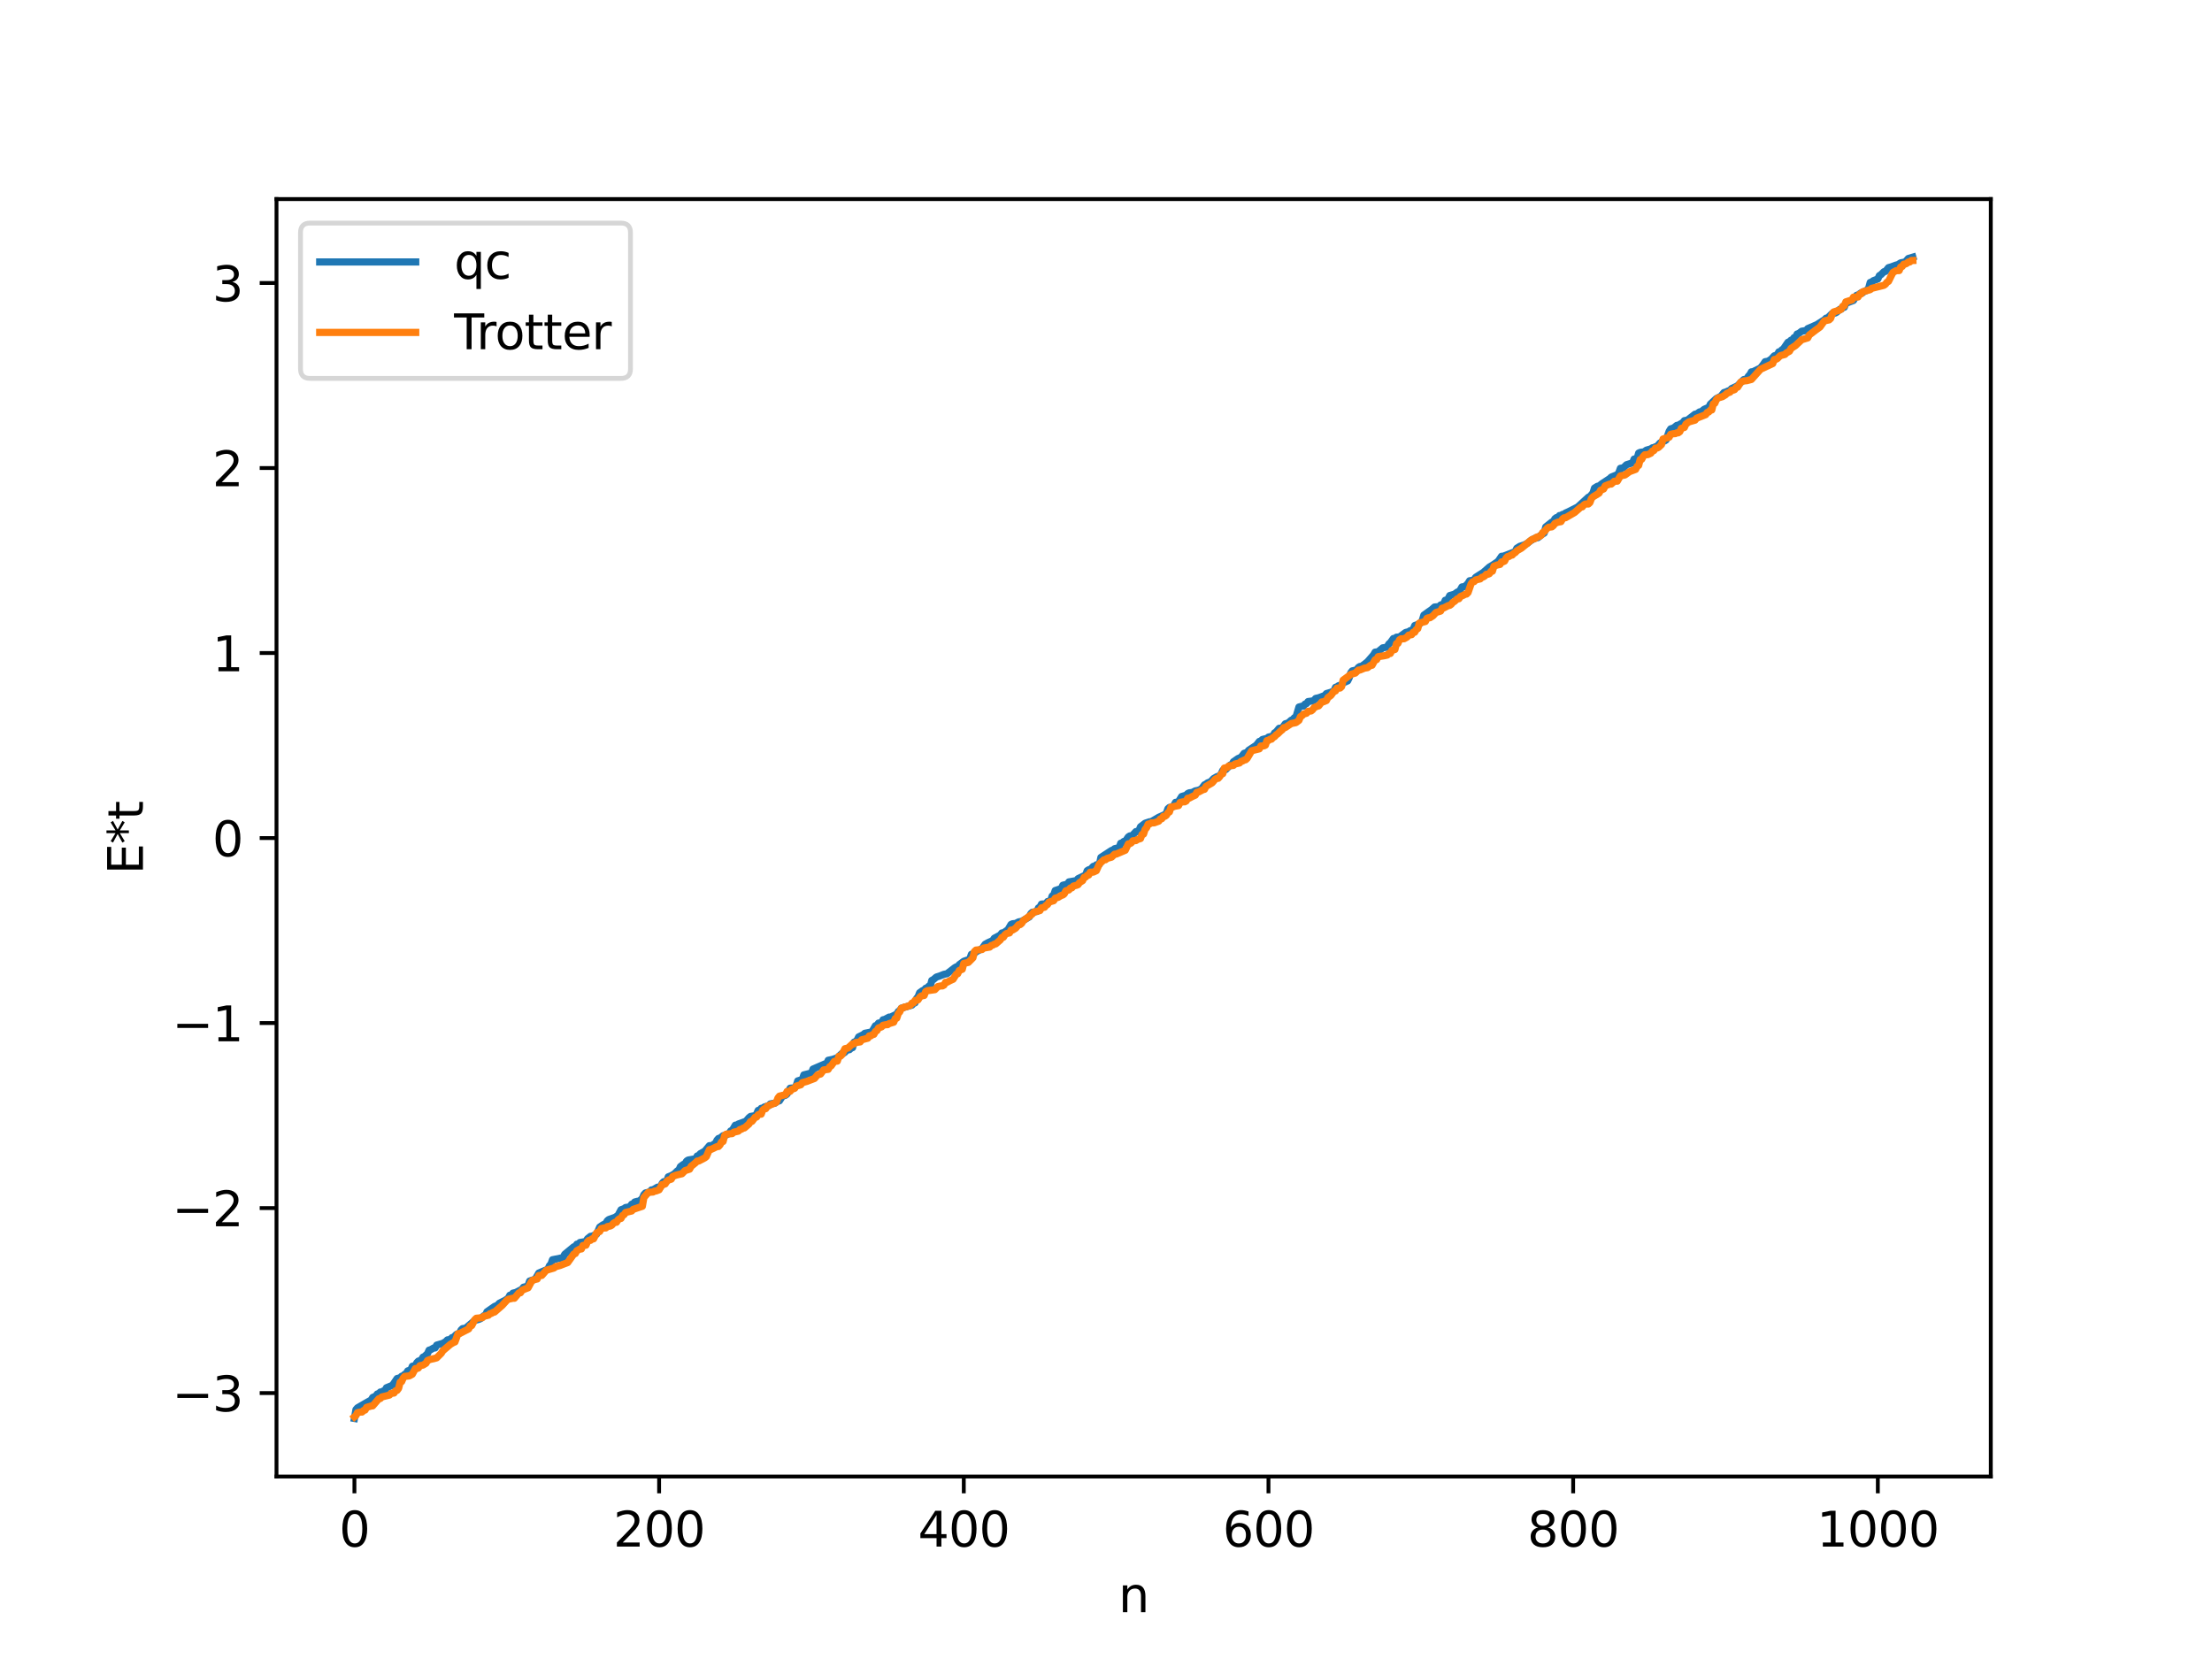 <?xml version="1.0" encoding="utf-8" standalone="no"?>
<!DOCTYPE svg PUBLIC "-//W3C//DTD SVG 1.1//EN"
  "http://www.w3.org/Graphics/SVG/1.1/DTD/svg11.dtd">
<svg xmlns:xlink="http://www.w3.org/1999/xlink" width="460.8pt" height="345.6pt" viewBox="0 0 460.8 345.6" xmlns="http://www.w3.org/2000/svg" version="1.1">
 <defs>
  <style type="text/css">*{stroke-linejoin: round; stroke-linecap: butt}</style>
 </defs>
 <g id="figure_1">
  <g id="patch_1">
   <path d="M 0 345.6 
L 460.8 345.6 
L 460.8 0 
L 0 0 
z
" style="fill: #ffffff"/>
  </g>
  <g id="axes_1">
   <g id="patch_2">
    <path d="M 57.6 307.584 
L 414.72 307.584 
L 414.72 41.472 
L 57.6 41.472 
z
" style="fill: #ffffff"/>
   </g>
   <g id="matplotlib.axis_1">
    <g id="xtick_1">
     <g id="line2d_1">
      <defs>
       <path id="me8421284e7" d="M 0 0 
L 0 3.5 
" style="stroke: #000000; stroke-width: 0.8"/>
      </defs>
      <g>
       <use xlink:href="#me8421284e7" x="73.833" y="307.584" style="stroke: #000000; stroke-width: 0.8"/>
      </g>
     </g>
     <g id="text_1">
      <!-- 0 -->
      <g transform="translate(70.651 322.182) scale(0.1 -0.1)">
       <defs>
        <path id="DejaVuSans-30" d="M 2034 4250 
Q 1547 4250 1301 3770 
Q 1056 3291 1056 2328 
Q 1056 1369 1301 889 
Q 1547 409 2034 409 
Q 2525 409 2770 889 
Q 3016 1369 3016 2328 
Q 3016 3291 2770 3770 
Q 2525 4250 2034 4250 
z
M 2034 4750 
Q 2819 4750 3233 4129 
Q 3647 3509 3647 2328 
Q 3647 1150 3233 529 
Q 2819 -91 2034 -91 
Q 1250 -91 836 529 
Q 422 1150 422 2328 
Q 422 3509 836 4129 
Q 1250 4750 2034 4750 
z
" transform="scale(0.016)"/>
       </defs>
       <use xlink:href="#DejaVuSans-30"/>
      </g>
     </g>
    </g>
    <g id="xtick_2">
     <g id="line2d_2">
      <g>
       <use xlink:href="#me8421284e7" x="137.304" y="307.584" style="stroke: #000000; stroke-width: 0.8"/>
      </g>
     </g>
     <g id="text_2">
      <!-- 200 -->
      <g transform="translate(127.76 322.182) scale(0.1 -0.1)">
       <defs>
        <path id="DejaVuSans-32" d="M 1228 531 
L 3431 531 
L 3431 0 
L 469 0 
L 469 531 
Q 828 903 1448 1529 
Q 2069 2156 2228 2338 
Q 2531 2678 2651 2914 
Q 2772 3150 2772 3378 
Q 2772 3750 2511 3984 
Q 2250 4219 1831 4219 
Q 1534 4219 1204 4116 
Q 875 4013 500 3803 
L 500 4441 
Q 881 4594 1212 4672 
Q 1544 4750 1819 4750 
Q 2544 4750 2975 4387 
Q 3406 4025 3406 3419 
Q 3406 3131 3298 2873 
Q 3191 2616 2906 2266 
Q 2828 2175 2409 1742 
Q 1991 1309 1228 531 
z
" transform="scale(0.016)"/>
       </defs>
       <use xlink:href="#DejaVuSans-32"/>
       <use xlink:href="#DejaVuSans-30" x="63.623"/>
       <use xlink:href="#DejaVuSans-30" x="127.246"/>
      </g>
     </g>
    </g>
    <g id="xtick_3">
     <g id="line2d_3">
      <g>
       <use xlink:href="#me8421284e7" x="200.775" y="307.584" style="stroke: #000000; stroke-width: 0.8"/>
      </g>
     </g>
     <g id="text_3">
      <!-- 400 -->
      <g transform="translate(191.231 322.182) scale(0.1 -0.1)">
       <defs>
        <path id="DejaVuSans-34" d="M 2419 4116 
L 825 1625 
L 2419 1625 
L 2419 4116 
z
M 2253 4666 
L 3047 4666 
L 3047 1625 
L 3713 1625 
L 3713 1100 
L 3047 1100 
L 3047 0 
L 2419 0 
L 2419 1100 
L 313 1100 
L 313 1709 
L 2253 4666 
z
" transform="scale(0.016)"/>
       </defs>
       <use xlink:href="#DejaVuSans-34"/>
       <use xlink:href="#DejaVuSans-30" x="63.623"/>
       <use xlink:href="#DejaVuSans-30" x="127.246"/>
      </g>
     </g>
    </g>
    <g id="xtick_4">
     <g id="line2d_4">
      <g>
       <use xlink:href="#me8421284e7" x="264.246" y="307.584" style="stroke: #000000; stroke-width: 0.8"/>
      </g>
     </g>
     <g id="text_4">
      <!-- 600 -->
      <g transform="translate(254.702 322.182) scale(0.1 -0.1)">
       <defs>
        <path id="DejaVuSans-36" d="M 2113 2584 
Q 1688 2584 1439 2293 
Q 1191 2003 1191 1497 
Q 1191 994 1439 701 
Q 1688 409 2113 409 
Q 2538 409 2786 701 
Q 3034 994 3034 1497 
Q 3034 2003 2786 2293 
Q 2538 2584 2113 2584 
z
M 3366 4563 
L 3366 3988 
Q 3128 4100 2886 4159 
Q 2644 4219 2406 4219 
Q 1781 4219 1451 3797 
Q 1122 3375 1075 2522 
Q 1259 2794 1537 2939 
Q 1816 3084 2150 3084 
Q 2853 3084 3261 2657 
Q 3669 2231 3669 1497 
Q 3669 778 3244 343 
Q 2819 -91 2113 -91 
Q 1303 -91 875 529 
Q 447 1150 447 2328 
Q 447 3434 972 4092 
Q 1497 4750 2381 4750 
Q 2619 4750 2861 4703 
Q 3103 4656 3366 4563 
z
" transform="scale(0.016)"/>
       </defs>
       <use xlink:href="#DejaVuSans-36"/>
       <use xlink:href="#DejaVuSans-30" x="63.623"/>
       <use xlink:href="#DejaVuSans-30" x="127.246"/>
      </g>
     </g>
    </g>
    <g id="xtick_5">
     <g id="line2d_5">
      <g>
       <use xlink:href="#me8421284e7" x="327.717" y="307.584" style="stroke: #000000; stroke-width: 0.8"/>
      </g>
     </g>
     <g id="text_5">
      <!-- 800 -->
      <g transform="translate(318.173 322.182) scale(0.1 -0.1)">
       <defs>
        <path id="DejaVuSans-38" d="M 2034 2216 
Q 1584 2216 1326 1975 
Q 1069 1734 1069 1313 
Q 1069 891 1326 650 
Q 1584 409 2034 409 
Q 2484 409 2743 651 
Q 3003 894 3003 1313 
Q 3003 1734 2745 1975 
Q 2488 2216 2034 2216 
z
M 1403 2484 
Q 997 2584 770 2862 
Q 544 3141 544 3541 
Q 544 4100 942 4425 
Q 1341 4750 2034 4750 
Q 2731 4750 3128 4425 
Q 3525 4100 3525 3541 
Q 3525 3141 3298 2862 
Q 3072 2584 2669 2484 
Q 3125 2378 3379 2068 
Q 3634 1759 3634 1313 
Q 3634 634 3220 271 
Q 2806 -91 2034 -91 
Q 1263 -91 848 271 
Q 434 634 434 1313 
Q 434 1759 690 2068 
Q 947 2378 1403 2484 
z
M 1172 3481 
Q 1172 3119 1398 2916 
Q 1625 2713 2034 2713 
Q 2441 2713 2670 2916 
Q 2900 3119 2900 3481 
Q 2900 3844 2670 4047 
Q 2441 4250 2034 4250 
Q 1625 4250 1398 4047 
Q 1172 3844 1172 3481 
z
" transform="scale(0.016)"/>
       </defs>
       <use xlink:href="#DejaVuSans-38"/>
       <use xlink:href="#DejaVuSans-30" x="63.623"/>
       <use xlink:href="#DejaVuSans-30" x="127.246"/>
      </g>
     </g>
    </g>
    <g id="xtick_6">
     <g id="line2d_6">
      <g>
       <use xlink:href="#me8421284e7" x="391.188" y="307.584" style="stroke: #000000; stroke-width: 0.8"/>
      </g>
     </g>
     <g id="text_6">
      <!-- 1000 -->
      <g transform="translate(378.463 322.182) scale(0.1 -0.1)">
       <defs>
        <path id="DejaVuSans-31" d="M 794 531 
L 1825 531 
L 1825 4091 
L 703 3866 
L 703 4441 
L 1819 4666 
L 2450 4666 
L 2450 531 
L 3481 531 
L 3481 0 
L 794 0 
L 794 531 
z
" transform="scale(0.016)"/>
       </defs>
       <use xlink:href="#DejaVuSans-31"/>
       <use xlink:href="#DejaVuSans-30" x="63.623"/>
       <use xlink:href="#DejaVuSans-30" x="127.246"/>
       <use xlink:href="#DejaVuSans-30" x="190.869"/>
      </g>
     </g>
    </g>
    <g id="text_7">
     <!-- n -->
     <g transform="translate(232.991 335.861) scale(0.1 -0.1)">
      <defs>
       <path id="DejaVuSans-6e" d="M 3513 2113 
L 3513 0 
L 2938 0 
L 2938 2094 
Q 2938 2591 2744 2837 
Q 2550 3084 2163 3084 
Q 1697 3084 1428 2787 
Q 1159 2491 1159 1978 
L 1159 0 
L 581 0 
L 581 3500 
L 1159 3500 
L 1159 2956 
Q 1366 3272 1645 3428 
Q 1925 3584 2291 3584 
Q 2894 3584 3203 3211 
Q 3513 2838 3513 2113 
z
" transform="scale(0.016)"/>
      </defs>
      <use xlink:href="#DejaVuSans-6e"/>
     </g>
    </g>
   </g>
   <g id="matplotlib.axis_2">
    <g id="ytick_1">
     <g id="line2d_7">
      <defs>
       <path id="m24acc12045" d="M 0 0 
L -3.5 0 
" style="stroke: #000000; stroke-width: 0.8"/>
      </defs>
      <g>
       <use xlink:href="#m24acc12045" x="57.6" y="290.203" style="stroke: #000000; stroke-width: 0.8"/>
      </g>
     </g>
     <g id="text_8">
      <!-- −3 -->
      <g transform="translate(35.858 294.002) scale(0.1 -0.1)">
       <defs>
        <path id="DejaVuSans-2212" d="M 678 2272 
L 4684 2272 
L 4684 1741 
L 678 1741 
L 678 2272 
z
" transform="scale(0.016)"/>
        <path id="DejaVuSans-33" d="M 2597 2516 
Q 3050 2419 3304 2112 
Q 3559 1806 3559 1356 
Q 3559 666 3084 287 
Q 2609 -91 1734 -91 
Q 1441 -91 1130 -33 
Q 819 25 488 141 
L 488 750 
Q 750 597 1062 519 
Q 1375 441 1716 441 
Q 2309 441 2620 675 
Q 2931 909 2931 1356 
Q 2931 1769 2642 2001 
Q 2353 2234 1838 2234 
L 1294 2234 
L 1294 2753 
L 1863 2753 
Q 2328 2753 2575 2939 
Q 2822 3125 2822 3475 
Q 2822 3834 2567 4026 
Q 2313 4219 1838 4219 
Q 1578 4219 1281 4162 
Q 984 4106 628 3988 
L 628 4550 
Q 988 4650 1302 4700 
Q 1616 4750 1894 4750 
Q 2613 4750 3031 4423 
Q 3450 4097 3450 3541 
Q 3450 3153 3228 2886 
Q 3006 2619 2597 2516 
z
" transform="scale(0.016)"/>
       </defs>
       <use xlink:href="#DejaVuSans-2212"/>
       <use xlink:href="#DejaVuSans-33" x="83.789"/>
      </g>
     </g>
    </g>
    <g id="ytick_2">
     <g id="line2d_8">
      <g>
       <use xlink:href="#m24acc12045" x="57.6" y="251.661" style="stroke: #000000; stroke-width: 0.8"/>
      </g>
     </g>
     <g id="text_9">
      <!-- −2 -->
      <g transform="translate(35.858 255.461) scale(0.1 -0.1)">
       <use xlink:href="#DejaVuSans-2212"/>
       <use xlink:href="#DejaVuSans-32" x="83.789"/>
      </g>
     </g>
    </g>
    <g id="ytick_3">
     <g id="line2d_9">
      <g>
       <use xlink:href="#m24acc12045" x="57.6" y="213.12" style="stroke: #000000; stroke-width: 0.8"/>
      </g>
     </g>
     <g id="text_10">
      <!-- −1 -->
      <g transform="translate(35.858 216.92) scale(0.1 -0.1)">
       <use xlink:href="#DejaVuSans-2212"/>
       <use xlink:href="#DejaVuSans-31" x="83.789"/>
      </g>
     </g>
    </g>
    <g id="ytick_4">
     <g id="line2d_10">
      <g>
       <use xlink:href="#m24acc12045" x="57.6" y="174.579" style="stroke: #000000; stroke-width: 0.8"/>
      </g>
     </g>
     <g id="text_11">
      <!-- 0 -->
      <g transform="translate(44.237 178.378) scale(0.1 -0.1)">
       <use xlink:href="#DejaVuSans-30"/>
      </g>
     </g>
    </g>
    <g id="ytick_5">
     <g id="line2d_11">
      <g>
       <use xlink:href="#m24acc12045" x="57.6" y="136.038" style="stroke: #000000; stroke-width: 0.8"/>
      </g>
     </g>
     <g id="text_12">
      <!-- 1 -->
      <g transform="translate(44.237 139.837) scale(0.1 -0.1)">
       <use xlink:href="#DejaVuSans-31"/>
      </g>
     </g>
    </g>
    <g id="ytick_6">
     <g id="line2d_12">
      <g>
       <use xlink:href="#m24acc12045" x="57.6" y="97.497" style="stroke: #000000; stroke-width: 0.8"/>
      </g>
     </g>
     <g id="text_13">
      <!-- 2 -->
      <g transform="translate(44.237 101.296) scale(0.1 -0.1)">
       <use xlink:href="#DejaVuSans-32"/>
      </g>
     </g>
    </g>
    <g id="ytick_7">
     <g id="line2d_13">
      <g>
       <use xlink:href="#m24acc12045" x="57.6" y="58.956" style="stroke: #000000; stroke-width: 0.8"/>
      </g>
     </g>
     <g id="text_14">
      <!-- 3 -->
      <g transform="translate(44.237 62.755) scale(0.1 -0.1)">
       <use xlink:href="#DejaVuSans-33"/>
      </g>
     </g>
    </g>
    <g id="text_15">
     <!-- E*t -->
     <g transform="translate(29.778 182.148) rotate(-90) scale(0.1 -0.1)">
      <defs>
       <path id="DejaVuSans-45" d="M 628 4666 
L 3578 4666 
L 3578 4134 
L 1259 4134 
L 1259 2753 
L 3481 2753 
L 3481 2222 
L 1259 2222 
L 1259 531 
L 3634 531 
L 3634 0 
L 628 0 
L 628 4666 
z
" transform="scale(0.016)"/>
       <path id="DejaVuSans-2a" d="M 3009 3897 
L 1888 3291 
L 3009 2681 
L 2828 2375 
L 1778 3009 
L 1778 1831 
L 1422 1831 
L 1422 3009 
L 372 2375 
L 191 2681 
L 1313 3291 
L 191 3897 
L 372 4206 
L 1422 3572 
L 1422 4750 
L 1778 4750 
L 1778 3572 
L 2828 4206 
L 3009 3897 
z
" transform="scale(0.016)"/>
       <path id="DejaVuSans-74" d="M 1172 4494 
L 1172 3500 
L 2356 3500 
L 2356 3053 
L 1172 3053 
L 1172 1153 
Q 1172 725 1289 603 
Q 1406 481 1766 481 
L 2356 481 
L 2356 0 
L 1766 0 
Q 1100 0 847 248 
Q 594 497 594 1153 
L 594 3053 
L 172 3053 
L 172 3500 
L 594 3500 
L 594 4494 
L 1172 4494 
z
" transform="scale(0.016)"/>
      </defs>
      <use xlink:href="#DejaVuSans-45"/>
      <use xlink:href="#DejaVuSans-2a" x="63.184"/>
      <use xlink:href="#DejaVuSans-74" x="113.184"/>
     </g>
    </g>
   </g>
   <g id="line2d_14">
    <path d="M 73.833 295.488 
L 74.15 293.645 
L 74.467 293.281 
L 76.372 292.178 
L 77.324 291.651 
L 77.641 291.112 
L 78.276 290.836 
L 78.593 290.392 
L 78.91 290.334 
L 79.228 289.984 
L 79.545 289.979 
L 79.862 289.756 
L 80.18 289.729 
L 80.497 289.098 
L 81.767 288.576 
L 82.719 287.173 
L 83.353 287.02 
L 83.671 286.695 
L 83.988 286.612 
L 84.305 286.291 
L 84.623 286.137 
L 84.94 285.58 
L 85.575 285.368 
L 85.892 284.618 
L 86.527 284.456 
L 86.844 283.857 
L 87.162 283.538 
L 87.479 283.453 
L 87.796 283.242 
L 88.114 282.716 
L 88.431 282.577 
L 89.066 281.977 
L 89.383 281.261 
L 89.7 281.179 
L 90.335 280.812 
L 90.653 280.803 
L 90.97 280.213 
L 91.605 280.028 
L 92.239 279.842 
L 92.874 279.473 
L 93.191 279.131 
L 93.826 279.033 
L 94.143 278.66 
L 94.461 278.593 
L 95.096 277.967 
L 95.73 277.732 
L 96.048 277.071 
L 96.365 276.77 
L 97 276.688 
L 98.904 275.072 
L 99.856 274.82 
L 100.173 274.657 
L 100.808 274.08 
L 101.125 274.02 
L 101.443 273.265 
L 103.029 272.157 
L 103.664 271.896 
L 103.981 271.51 
L 105.251 270.874 
L 105.886 270.428 
L 106.203 269.825 
L 106.52 269.794 
L 106.838 269.39 
L 107.472 269.236 
L 108.742 268.578 
L 109.059 268.143 
L 109.694 268 
L 110.011 267.769 
L 110.329 266.865 
L 110.963 266.652 
L 111.281 266.558 
L 111.598 266.308 
L 112.233 265.201 
L 114.137 264.402 
L 114.454 263.671 
L 114.772 263.334 
L 115.089 262.429 
L 117.31 261.976 
L 117.628 261.302 
L 119.532 259.734 
L 119.849 259.696 
L 120.167 259.19 
L 120.484 259.147 
L 120.801 258.834 
L 122.071 258.623 
L 122.388 258.053 
L 123.023 257.549 
L 123.34 257.528 
L 123.975 257.211 
L 124.292 257.09 
L 124.927 255.627 
L 125.562 255.185 
L 126.196 254.864 
L 126.514 254.303 
L 126.831 254.05 
L 128.1 253.605 
L 128.735 253.196 
L 129.37 252.017 
L 130.005 251.785 
L 130.322 251.548 
L 130.957 251.452 
L 131.274 251.289 
L 131.591 250.858 
L 131.909 250.763 
L 132.226 250.397 
L 132.861 250.233 
L 133.178 250.231 
L 133.813 249.633 
L 134.13 248.866 
L 134.448 248.522 
L 135.4 248.292 
L 135.717 247.875 
L 136.034 247.854 
L 136.986 247.302 
L 137.621 247.246 
L 137.939 246.506 
L 138.256 246.177 
L 138.891 246.089 
L 139.208 245.16 
L 139.843 244.911 
L 140.477 244.539 
L 141.112 243.91 
L 141.429 243.721 
L 141.747 243.018 
L 142.381 242.551 
L 142.699 242.453 
L 143.016 241.891 
L 143.334 241.666 
L 144.603 241.439 
L 144.92 241.403 
L 145.238 240.81 
L 145.555 240.737 
L 145.872 240.338 
L 146.824 239.805 
L 147.777 238.669 
L 148.411 238.649 
L 148.729 238.329 
L 149.046 238.219 
L 149.363 237.517 
L 149.681 237.161 
L 149.998 237.092 
L 150.633 236.584 
L 151.267 236.447 
L 151.902 236.1 
L 152.22 235.589 
L 152.537 235.488 
L 153.172 234.398 
L 153.489 234.367 
L 153.806 234.154 
L 154.441 233.926 
L 155.393 233.573 
L 156.028 232.838 
L 156.345 232.582 
L 157.297 232.407 
L 157.615 232.059 
L 157.932 231.321 
L 158.249 231.291 
L 158.567 230.886 
L 158.884 230.875 
L 159.201 230.612 
L 160.153 230.321 
L 160.471 229.968 
L 161.105 229.849 
L 161.423 229.813 
L 162.058 229.382 
L 162.375 229.323 
L 163.01 228.346 
L 163.644 228.166 
L 163.962 227.909 
L 164.596 226.696 
L 165.548 226.611 
L 165.866 226.164 
L 166.183 225.166 
L 167.135 224.884 
L 167.453 223.918 
L 168.722 223.6 
L 169.039 223.59 
L 169.357 222.713 
L 170.943 222.025 
L 171.896 221.614 
L 172.213 221.593 
L 172.53 220.876 
L 173.482 220.681 
L 174.434 220.346 
L 175.386 219.461 
L 175.704 219.411 
L 176.021 219.201 
L 176.339 218.787 
L 176.973 218.663 
L 177.291 218.341 
L 177.608 218.245 
L 177.925 217.097 
L 178.243 216.958 
L 178.56 216.651 
L 178.877 216.004 
L 179.829 215.534 
L 180.147 215.258 
L 181.416 215.006 
L 181.734 214.78 
L 182.368 213.677 
L 182.686 213.64 
L 183.003 213.134 
L 183.638 213.036 
L 183.955 212.436 
L 184.272 212.38 
L 185.224 211.88 
L 185.542 211.873 
L 186.811 211.258 
L 187.129 210.711 
L 187.446 210.516 
L 187.763 210.027 
L 189.985 209.387 
L 190.302 209.011 
L 190.62 208.912 
L 190.937 207.994 
L 191.254 207.646 
L 191.572 206.811 
L 192.206 206.359 
L 192.524 206.253 
L 192.841 205.867 
L 193.158 205.782 
L 193.476 205.441 
L 193.793 205.428 
L 194.11 204.236 
L 194.428 204.077 
L 195.062 203.536 
L 195.697 203.341 
L 196.649 202.971 
L 197.284 202.841 
L 198.871 201.613 
L 199.188 201.423 
L 199.505 201.398 
L 199.823 200.953 
L 200.775 200.253 
L 201.41 200.031 
L 201.727 199.963 
L 202.044 199.685 
L 202.362 198.8 
L 202.996 198.608 
L 203.314 198.294 
L 204.583 197.619 
L 205.218 196.712 
L 205.853 196.36 
L 206.805 195.933 
L 207.122 195.456 
L 208.074 194.953 
L 208.391 194.766 
L 208.709 194.351 
L 209.026 194.336 
L 209.978 193.665 
L 210.613 192.58 
L 210.93 192.437 
L 211.565 192.377 
L 212.2 192.05 
L 212.834 191.929 
L 214.421 191.015 
L 214.739 190.327 
L 215.056 190.038 
L 216.008 189.883 
L 216.325 189.134 
L 216.643 188.957 
L 216.96 188.343 
L 217.912 188.277 
L 218.229 187.8 
L 218.547 187.787 
L 218.864 187.625 
L 219.181 186.657 
L 219.499 186.464 
L 219.816 185.515 
L 221.086 185.098 
L 221.403 184.413 
L 222.038 184.257 
L 222.355 184.207 
L 222.672 183.715 
L 224.259 183.438 
L 224.577 183.043 
L 226.163 182.28 
L 226.481 181.383 
L 226.798 181.184 
L 227.115 181.155 
L 227.75 180.479 
L 228.067 180.451 
L 228.385 180.163 
L 229.02 180.061 
L 229.337 178.619 
L 229.972 178.2 
L 231.558 177.164 
L 231.876 177.073 
L 232.193 176.799 
L 233.145 176.577 
L 233.462 175.664 
L 233.78 175.572 
L 234.097 175.289 
L 234.415 175.274 
L 235.049 174.339 
L 235.367 174.136 
L 235.684 174.113 
L 236.001 173.919 
L 236.636 173.228 
L 236.953 173.223 
L 237.271 172.993 
L 237.588 172.234 
L 238.54 171.502 
L 239.492 171.187 
L 239.81 171.173 
L 241.396 170.251 
L 242.031 169.97 
L 242.666 169.684 
L 242.983 169.367 
L 243.3 168.473 
L 243.618 168.202 
L 244.253 168.093 
L 244.57 167.712 
L 244.887 167.139 
L 245.205 167.138 
L 245.522 166.964 
L 246.157 165.929 
L 247.109 165.645 
L 247.426 165.3 
L 247.743 165.16 
L 248.378 165.077 
L 249.013 164.752 
L 249.648 164.634 
L 250.282 164.335 
L 250.917 163.489 
L 251.234 163.349 
L 251.552 163.086 
L 252.186 162.856 
L 252.821 162.185 
L 253.456 161.825 
L 254.091 161.595 
L 254.408 161.158 
L 254.725 160.484 
L 255.36 160.305 
L 256.312 159.348 
L 256.629 159.323 
L 256.947 158.682 
L 257.899 158.024 
L 258.534 157.754 
L 259.168 156.934 
L 259.803 156.728 
L 260.12 156.295 
L 261.707 155.251 
L 262.342 154.449 
L 262.659 154.368 
L 262.977 154.05 
L 263.611 153.888 
L 263.929 153.843 
L 264.246 153.546 
L 265.198 153.331 
L 265.515 152.677 
L 265.833 152.486 
L 266.467 151.72 
L 267.102 151.668 
L 267.737 150.787 
L 268.372 150.592 
L 269.006 150.017 
L 269.324 149.893 
L 269.641 149.518 
L 269.958 149.412 
L 270.593 147.286 
L 271.228 147.115 
L 271.545 147.099 
L 271.862 146.669 
L 272.18 146.572 
L 272.497 146.146 
L 273.449 146.024 
L 273.767 145.846 
L 274.084 145.492 
L 274.719 145.355 
L 275.988 144.881 
L 276.305 144.489 
L 277.258 144.208 
L 277.892 143.921 
L 278.21 143.178 
L 278.527 143.08 
L 278.844 142.845 
L 279.479 142.687 
L 279.796 142.267 
L 280.748 141.842 
L 281.066 141.19 
L 281.383 140.155 
L 281.7 139.755 
L 282.335 139.615 
L 282.653 139.515 
L 282.97 139.041 
L 283.287 138.843 
L 283.605 138.825 
L 284.239 138.369 
L 284.874 137.863 
L 286.143 136.417 
L 286.461 135.857 
L 287.096 135.762 
L 288.048 134.961 
L 288.682 134.859 
L 289 134.712 
L 289.317 134.14 
L 289.634 133.886 
L 290.269 133.012 
L 290.586 133.006 
L 290.904 132.741 
L 291.539 132.687 
L 292.808 131.756 
L 293.443 131.604 
L 293.76 131.374 
L 294.077 131.31 
L 294.395 131.094 
L 294.712 130.312 
L 295.347 130.087 
L 295.664 130.048 
L 295.981 129.72 
L 296.299 129.185 
L 296.616 128.142 
L 297.568 127.452 
L 298.203 127.017 
L 298.838 126.456 
L 299.79 126.379 
L 300.107 126.028 
L 300.742 125.832 
L 301.059 125.051 
L 301.377 125.012 
L 301.694 124.685 
L 302.011 124.065 
L 302.963 123.793 
L 303.598 123.333 
L 303.915 123.228 
L 304.233 122.839 
L 304.55 122.27 
L 305.185 122.173 
L 305.82 121.525 
L 306.137 120.989 
L 306.772 120.889 
L 307.089 120.752 
L 307.406 120.259 
L 308.993 119.251 
L 310.262 118.131 
L 310.897 117.749 
L 311.849 117.11 
L 312.167 116.822 
L 312.801 115.883 
L 313.119 115.875 
L 313.753 115.65 
L 315.658 114.909 
L 315.975 114.209 
L 316.61 113.809 
L 317.562 113.507 
L 318.196 113.168 
L 318.831 112.651 
L 319.783 112.107 
L 320.418 111.991 
L 321.053 111.423 
L 321.687 111.046 
L 322.005 109.769 
L 323.274 108.758 
L 323.591 108.714 
L 323.909 108.066 
L 324.226 107.826 
L 324.543 107.799 
L 324.861 107.404 
L 325.178 107.38 
L 325.496 107.163 
L 325.813 107.142 
L 326.13 106.863 
L 326.765 106.585 
L 328.669 105.613 
L 330.891 103.577 
L 331.208 103.441 
L 331.843 102.7 
L 332.16 101.68 
L 332.795 101.287 
L 333.112 101.244 
L 333.747 100.737 
L 335.334 99.703 
L 335.651 99.386 
L 336.92 98.88 
L 337.238 98.456 
L 337.555 97.561 
L 338.19 97.445 
L 338.824 96.819 
L 340.094 96.419 
L 340.411 95.632 
L 341.046 95.476 
L 341.363 94.383 
L 341.681 94.236 
L 342.315 94.155 
L 342.633 94.046 
L 342.95 93.782 
L 343.902 93.513 
L 344.22 93.284 
L 344.537 93.244 
L 344.854 93.063 
L 345.172 93.014 
L 345.806 92.285 
L 346.441 91.925 
L 346.758 91.865 
L 347.076 91.65 
L 347.71 89.853 
L 348.028 89.345 
L 348.662 89.143 
L 349.297 88.626 
L 349.615 88.581 
L 350.567 88.035 
L 350.884 87.631 
L 351.519 87.517 
L 353.105 86.283 
L 353.423 86.261 
L 354.058 85.808 
L 354.375 85.78 
L 355.01 85.266 
L 355.644 84.989 
L 355.962 84.96 
L 356.279 84.203 
L 357.548 83.031 
L 358.5 82.551 
L 359.135 81.77 
L 359.453 81.694 
L 360.087 81.413 
L 360.405 81.342 
L 360.722 80.945 
L 361.674 80.514 
L 361.991 80.337 
L 363.261 79.071 
L 363.896 78.949 
L 364.213 78.38 
L 364.53 78.047 
L 364.848 77.464 
L 365.165 77.439 
L 366.752 76.656 
L 367.386 75.845 
L 367.704 75.351 
L 368.339 75.236 
L 368.973 74.829 
L 369.608 74.129 
L 370.243 73.905 
L 370.56 73.298 
L 370.877 73.291 
L 371.195 72.875 
L 371.512 72.696 
L 372.464 71.305 
L 372.781 71.185 
L 373.099 70.865 
L 373.416 70.79 
L 373.734 70.323 
L 374.051 70.303 
L 374.368 69.581 
L 374.686 69.484 
L 375.32 69.002 
L 375.955 68.899 
L 376.272 68.832 
L 376.59 68.451 
L 377.224 68.181 
L 378.494 67.624 
L 380.081 66.608 
L 380.398 66.28 
L 380.715 66.246 
L 381.667 65.31 
L 382.302 65.214 
L 382.62 65.043 
L 383.254 64.438 
L 383.572 64.396 
L 383.889 64.033 
L 384.206 64.006 
L 384.524 63.194 
L 386.11 62.59 
L 386.745 61.534 
L 387.062 61.453 
L 387.697 61.006 
L 388.015 60.998 
L 388.332 60.716 
L 388.649 60.611 
L 388.967 60.375 
L 389.284 59.995 
L 389.601 58.832 
L 389.919 58.757 
L 390.236 58.48 
L 391.188 58.119 
L 391.505 57.416 
L 391.823 57.226 
L 392.458 56.604 
L 392.775 56.543 
L 393.41 55.756 
L 394.044 55.572 
L 394.996 55.217 
L 395.314 55.168 
L 395.948 54.756 
L 396.9 54.576 
L 397.535 53.85 
L 398.487 53.568 
L 398.487 53.568 
" clip-path="url(#p3ce6b00ce7)" style="fill: none; stroke: #1f77b4; stroke-width: 1.5; stroke-linecap: square"/>
   </g>
   <g id="line2d_15">
    <path d="M 73.833 295.158 
L 74.15 294.895 
L 74.467 294.282 
L 75.102 294.151 
L 75.42 294.151 
L 75.737 293.821 
L 76.054 293.743 
L 76.372 293.175 
L 77.324 292.897 
L 77.641 292.863 
L 78.91 291.392 
L 79.228 291.338 
L 79.545 291.008 
L 81.132 290.62 
L 81.449 290.279 
L 82.084 290.194 
L 82.401 289.731 
L 82.719 289.642 
L 83.036 289.218 
L 83.353 287.934 
L 83.671 287.816 
L 83.988 287.094 
L 84.305 286.727 
L 85.258 286.624 
L 85.892 286.275 
L 86.527 285.098 
L 86.844 285.098 
L 87.162 284.975 
L 87.479 284.496 
L 88.114 284.374 
L 88.748 283.984 
L 89.066 283.417 
L 89.7 283.168 
L 90.335 283.041 
L 90.97 282.86 
L 91.922 281.91 
L 92.239 281.398 
L 93.826 280.053 
L 94.461 279.665 
L 94.778 279.551 
L 95.413 277.839 
L 95.73 277.811 
L 97.634 276.835 
L 97.952 276.222 
L 98.269 276.142 
L 98.904 274.92 
L 99.221 274.619 
L 100.491 274.496 
L 100.808 274.204 
L 101.76 273.979 
L 102.077 273.663 
L 102.395 273.593 
L 102.712 273.38 
L 103.029 273.319 
L 104.616 271.94 
L 105.568 270.893 
L 105.886 270.655 
L 106.838 270.45 
L 107.155 270.45 
L 108.107 269.327 
L 108.424 269.305 
L 108.742 268.801 
L 109.377 268.515 
L 110.011 268.278 
L 110.646 267.088 
L 110.963 266.696 
L 111.598 266.494 
L 111.915 266.435 
L 112.233 265.716 
L 112.867 265.696 
L 113.82 264.609 
L 115.406 264.152 
L 115.724 263.879 
L 116.676 263.623 
L 117.31 263.375 
L 118.262 263.013 
L 119.532 261.233 
L 119.849 261.139 
L 120.167 260.548 
L 120.801 260.2 
L 121.119 260.179 
L 121.436 259.458 
L 122.071 259.399 
L 122.388 258.671 
L 122.705 258.392 
L 123.023 258.38 
L 123.34 258.082 
L 123.658 258.073 
L 124.292 256.809 
L 124.927 256.546 
L 125.244 255.933 
L 125.879 255.802 
L 126.196 255.802 
L 126.514 255.527 
L 127.148 255.395 
L 127.466 255.222 
L 127.783 254.827 
L 128.1 254.642 
L 128.418 254.626 
L 128.735 254.137 
L 129.053 253.888 
L 129.37 253.82 
L 129.687 253.22 
L 130.005 253.044 
L 130.322 252.575 
L 131.591 252.272 
L 131.909 251.93 
L 133.178 251.502 
L 133.813 251.294 
L 134.13 249.467 
L 135.082 248.379 
L 136.034 248.32 
L 136.352 248.129 
L 136.669 248.1 
L 137.304 247.856 
L 137.939 246.75 
L 138.256 246.75 
L 138.573 246.626 
L 138.891 246.112 
L 139.208 245.837 
L 139.843 245.636 
L 140.16 245.069 
L 140.795 244.82 
L 141.429 244.659 
L 142.064 244.512 
L 142.699 243.863 
L 143.651 243.561 
L 143.968 242.978 
L 144.92 242.204 
L 145.238 241.87 
L 145.555 241.86 
L 146.824 241.203 
L 147.142 240.939 
L 147.777 239.491 
L 148.094 239.463 
L 149.363 238.855 
L 149.681 238.835 
L 149.998 238.486 
L 150.315 237.874 
L 150.633 237.793 
L 150.95 236.571 
L 151.267 236.271 
L 152.537 236.147 
L 152.854 235.856 
L 153.806 235.641 
L 154.124 235.314 
L 154.441 235.245 
L 154.758 235.032 
L 155.076 234.97 
L 156.028 234.149 
L 156.345 233.627 
L 156.662 233.592 
L 157.297 232.755 
L 157.615 232.693 
L 157.932 232.224 
L 158.249 232.102 
L 158.567 232.102 
L 158.884 231.278 
L 159.201 230.979 
L 159.519 230.957 
L 159.836 230.452 
L 160.471 230.167 
L 161.423 229.789 
L 161.74 229.588 
L 162.058 228.739 
L 162.375 228.348 
L 163.644 228.035 
L 163.962 227.368 
L 164.596 227.348 
L 164.914 226.946 
L 165.548 226.709 
L 165.866 226.26 
L 166.818 225.984 
L 167.135 225.531 
L 168.087 225.275 
L 168.722 225.027 
L 169.674 224.665 
L 170.309 223.916 
L 170.943 223.737 
L 171.578 222.885 
L 172.53 222.763 
L 172.848 222.199 
L 173.165 222.021 
L 173.8 221.11 
L 174.434 221.05 
L 174.752 220.044 
L 175.069 220.031 
L 175.386 219.734 
L 176.021 218.461 
L 176.656 218.323 
L 177.608 217.454 
L 177.925 217.454 
L 178.243 217.179 
L 179.195 217.046 
L 179.512 216.608 
L 180.781 216.277 
L 181.099 215.788 
L 181.416 215.78 
L 181.734 215.539 
L 182.051 215.471 
L 182.368 214.871 
L 182.686 214.695 
L 183.003 214.143 
L 183.638 213.923 
L 183.955 213.582 
L 184.59 213.459 
L 184.907 213.454 
L 185.224 213.232 
L 186.177 212.945 
L 186.494 212.181 
L 186.811 212.102 
L 187.129 211.119 
L 187.446 210.782 
L 187.763 210.031 
L 188.081 209.99 
L 188.398 209.781 
L 188.715 209.757 
L 189.667 209.407 
L 189.985 208.96 
L 190.302 208.904 
L 190.62 208.401 
L 190.937 208.401 
L 191.254 208.278 
L 191.572 207.764 
L 191.889 207.489 
L 192.524 207.37 
L 192.841 206.552 
L 193.158 206.39 
L 194.745 206.163 
L 195.38 205.514 
L 196.015 205.383 
L 196.332 205.383 
L 196.649 205.213 
L 196.967 204.63 
L 197.284 204.618 
L 197.919 204.279 
L 198.553 203.992 
L 199.188 202.969 
L 199.505 202.855 
L 199.823 202.172 
L 200.458 201.922 
L 200.775 200.692 
L 201.727 200.486 
L 202.679 199.525 
L 202.996 198.223 
L 203.314 197.922 
L 204.583 197.799 
L 204.9 197.507 
L 206.17 197.293 
L 206.487 196.966 
L 206.805 196.896 
L 207.122 196.683 
L 207.439 196.622 
L 208.391 195.801 
L 208.709 195.279 
L 209.026 195.243 
L 209.343 194.738 
L 209.661 194.482 
L 210.296 194.345 
L 210.613 193.753 
L 210.93 193.753 
L 211.565 193.37 
L 212.2 192.63 
L 212.517 192.609 
L 212.834 192.35 
L 213.152 191.818 
L 215.056 190.391 
L 215.373 190 
L 216.643 189.687 
L 216.96 189.126 
L 217.595 188.999 
L 217.912 188.598 
L 218.229 188.416 
L 218.547 187.912 
L 219.499 187.636 
L 219.816 187.108 
L 220.451 186.926 
L 221.086 186.527 
L 221.403 186.452 
L 221.72 186.198 
L 222.038 185.568 
L 222.672 185.389 
L 222.99 184.994 
L 223.307 184.947 
L 223.624 184.576 
L 224.259 184.414 
L 224.577 184.291 
L 224.894 183.851 
L 225.529 183.452 
L 225.846 182.761 
L 226.163 182.702 
L 226.481 182.342 
L 226.798 182.285 
L 227.115 181.696 
L 227.75 181.683 
L 228.385 181.386 
L 229.02 179.975 
L 229.972 179.106 
L 230.289 179.106 
L 230.606 178.83 
L 231.558 178.561 
L 232.193 177.945 
L 232.51 177.929 
L 234.415 177.123 
L 235.049 175.795 
L 235.367 175.759 
L 235.684 175.575 
L 236.001 175.149 
L 236.636 175.106 
L 236.953 174.883 
L 237.588 174.686 
L 237.905 173.832 
L 238.223 173.754 
L 238.54 172.77 
L 238.858 172.433 
L 239.175 171.682 
L 239.492 171.641 
L 239.81 171.433 
L 240.444 171.408 
L 241.396 171.058 
L 241.714 170.611 
L 242.031 170.555 
L 242.348 170.053 
L 242.666 170.053 
L 242.983 169.827 
L 243.3 169.306 
L 243.618 169.141 
L 243.935 168.15 
L 244.887 167.931 
L 245.522 167.815 
L 245.839 167.166 
L 246.474 167.035 
L 246.791 167.035 
L 247.109 166.865 
L 247.426 166.281 
L 247.743 166.269 
L 248.378 165.93 
L 249.013 165.644 
L 249.33 165.052 
L 249.648 165.008 
L 250.6 164.506 
L 250.917 164.429 
L 251.234 163.823 
L 252.504 163.083 
L 253.139 162.344 
L 253.456 162.158 
L 253.773 162.138 
L 254.091 161.789 
L 254.408 161.24 
L 254.725 161.177 
L 255.043 160.006 
L 255.677 159.875 
L 255.995 159.553 
L 256.947 159.45 
L 257.264 159.159 
L 258.216 158.944 
L 258.534 158.617 
L 258.851 158.534 
L 259.168 158.335 
L 259.486 158.273 
L 259.803 157.982 
L 260.755 156.39 
L 262.342 155.996 
L 262.659 155.405 
L 263.294 155.383 
L 263.611 155.232 
L 263.929 154.282 
L 264.246 154.26 
L 264.563 154.001 
L 264.881 153.982 
L 265.198 153.619 
L 265.515 153.47 
L 265.833 153.093 
L 266.15 152.891 
L 266.785 152.273 
L 267.102 152.042 
L 267.42 151.585 
L 267.737 151.565 
L 269.006 150.724 
L 269.958 150.537 
L 270.593 150.067 
L 270.91 149.287 
L 271.228 149.106 
L 271.545 148.76 
L 272.18 148.578 
L 272.497 148.179 
L 273.132 148.103 
L 273.449 147.849 
L 273.767 147.398 
L 274.401 147.125 
L 274.719 147.04 
L 275.353 146.228 
L 275.671 146.203 
L 276.305 145.943 
L 276.623 145.324 
L 277.258 144.863 
L 277.892 143.994 
L 278.21 143.937 
L 278.527 143.347 
L 279.162 143.334 
L 279.479 143.037 
L 279.796 141.685 
L 281.066 140.757 
L 281.383 140.482 
L 282.335 140.213 
L 282.97 139.597 
L 283.287 139.581 
L 284.239 139.19 
L 284.874 139.083 
L 285.509 138.601 
L 285.826 138.585 
L 286.461 137.446 
L 286.778 137.41 
L 287.096 136.8 
L 288.365 136.602 
L 289 136.457 
L 289.317 136.14 
L 289.634 136.131 
L 289.952 135.484 
L 290.586 135.308 
L 290.904 134.085 
L 291.221 134.023 
L 291.539 133.293 
L 291.856 133.084 
L 292.491 133.06 
L 293.125 132.71 
L 293.443 132.312 
L 294.077 132.207 
L 294.395 131.704 
L 294.712 131.704 
L 295.029 131.149 
L 295.347 130.958 
L 295.664 129.802 
L 296.934 129.467 
L 297.251 128.817 
L 297.568 128.687 
L 297.886 128.687 
L 298.52 128.279 
L 299.155 127.582 
L 299.79 127.398 
L 300.107 127.295 
L 300.424 126.704 
L 300.742 126.659 
L 301.694 126.158 
L 302.011 126.104 
L 302.329 125.874 
L 302.646 125.475 
L 302.963 125.311 
L 303.598 124.734 
L 303.915 124.73 
L 304.233 124.267 
L 304.867 123.996 
L 305.185 123.809 
L 305.502 123.754 
L 305.82 123.441 
L 306.454 121.63 
L 306.772 121.205 
L 307.089 121.16 
L 307.406 120.81 
L 308.358 120.596 
L 308.676 120.269 
L 308.993 120.185 
L 309.31 119.986 
L 309.628 119.634 
L 309.945 119.634 
L 310.262 119.51 
L 310.58 119.032 
L 310.897 118.996 
L 311.215 117.953 
L 311.849 117.709 
L 312.484 117.577 
L 312.801 117.057 
L 313.119 117.035 
L 313.436 116.883 
L 313.753 116.26 
L 314.071 115.933 
L 314.388 115.912 
L 314.705 115.653 
L 315.023 115.634 
L 315.34 115.271 
L 315.658 115.121 
L 315.975 114.744 
L 316.927 114.201 
L 319.148 112.375 
L 319.783 112.188 
L 320.1 111.901 
L 320.735 111.719 
L 321.053 111.518 
L 321.37 110.939 
L 321.687 110.758 
L 322.322 110.038 
L 322.639 109.83 
L 323.274 109.755 
L 323.591 109.501 
L 323.909 109.049 
L 324.543 108.777 
L 325.178 108.669 
L 325.496 108.129 
L 325.813 107.879 
L 326.13 107.855 
L 328.034 106.756 
L 329.304 105.645 
L 329.621 105.588 
L 329.939 105.191 
L 330.256 104.999 
L 330.891 104.986 
L 331.208 104.689 
L 331.525 103.841 
L 331.843 103.504 
L 333.112 102.732 
L 333.429 102.133 
L 334.064 101.864 
L 334.381 101.232 
L 335.334 100.841 
L 335.651 100.835 
L 336.286 100.252 
L 336.92 100.232 
L 337.555 99.145 
L 338.507 98.946 
L 339.459 98.253 
L 340.729 97.783 
L 341.046 97.136 
L 341.363 96.959 
L 341.681 95.736 
L 341.998 95.674 
L 342.315 95.083 
L 342.633 94.736 
L 343.267 94.711 
L 343.902 94.411 
L 344.22 93.96 
L 344.537 93.859 
L 344.854 93.356 
L 345.172 93.356 
L 345.489 93.207 
L 346.124 92.609 
L 346.441 91.453 
L 347.71 91.082 
L 348.028 90.469 
L 348.662 90.338 
L 348.98 90.338 
L 349.297 90.168 
L 349.615 90.163 
L 349.932 89.93 
L 350.249 89.233 
L 350.884 89.05 
L 351.201 88.356 
L 351.836 87.885 
L 353.105 87.526 
L 353.423 87.127 
L 355.327 86.381 
L 355.644 85.919 
L 355.962 85.829 
L 356.279 85.461 
L 356.596 85.406 
L 356.914 84.122 
L 357.231 84.003 
L 357.548 83.281 
L 357.866 82.915 
L 358.818 82.635 
L 359.453 82.248 
L 359.77 81.921 
L 360.405 81.685 
L 360.722 81.286 
L 361.039 81.286 
L 361.357 81.162 
L 361.674 80.683 
L 361.991 80.648 
L 362.626 79.605 
L 363.261 79.361 
L 363.896 79.299 
L 364.848 79.048 
L 366.752 76.922 
L 369.291 75.739 
L 369.608 74.888 
L 369.925 74.868 
L 370.243 74.704 
L 370.877 74.085 
L 371.829 73.84 
L 372.147 73.512 
L 372.781 73.17 
L 373.099 72.59 
L 374.051 71.975 
L 375.32 70.776 
L 376.59 70.391 
L 376.907 69.78 
L 378.177 68.813 
L 379.129 68.128 
L 379.763 67.24 
L 380.081 66.842 
L 381.033 66.638 
L 381.35 66.34 
L 381.667 65.493 
L 381.985 64.988 
L 382.62 64.786 
L 383.254 64.597 
L 383.572 64.383 
L 383.889 63.785 
L 384.206 63.706 
L 384.524 62.884 
L 385.158 62.681 
L 385.793 62.486 
L 386.11 61.904 
L 387.062 61.867 
L 387.38 61.302 
L 387.697 61.245 
L 388.015 60.796 
L 389.601 60.339 
L 389.919 60.067 
L 392.458 59.434 
L 392.775 59.2 
L 393.092 58.787 
L 393.41 58.611 
L 394.044 57.326 
L 394.362 56.735 
L 394.996 56.387 
L 395.631 56.363 
L 395.948 55.612 
L 396.266 55.51 
L 396.583 55.039 
L 396.9 55.008 
L 397.218 54.858 
L 397.535 54.58 
L 397.853 54.567 
L 398.17 54.27 
L 398.487 54.261 
L 398.487 54.261 
" clip-path="url(#p3ce6b00ce7)" style="fill: none; stroke: #ff7f0e; stroke-width: 1.5; stroke-linecap: square"/>
   </g>
   <g id="patch_3">
    <path d="M 57.6 307.584 
L 57.6 41.472 
" style="fill: none; stroke: #000000; stroke-width: 0.8; stroke-linejoin: miter; stroke-linecap: square"/>
   </g>
   <g id="patch_4">
    <path d="M 414.72 307.584 
L 414.72 41.472 
" style="fill: none; stroke: #000000; stroke-width: 0.8; stroke-linejoin: miter; stroke-linecap: square"/>
   </g>
   <g id="patch_5">
    <path d="M 57.6 307.584 
L 414.72 307.584 
" style="fill: none; stroke: #000000; stroke-width: 0.8; stroke-linejoin: miter; stroke-linecap: square"/>
   </g>
   <g id="patch_6">
    <path d="M 57.6 41.472 
L 414.72 41.472 
" style="fill: none; stroke: #000000; stroke-width: 0.8; stroke-linejoin: miter; stroke-linecap: square"/>
   </g>
   <g id="legend_1">
    <g id="patch_7">
     <path d="M 64.6 78.828 
L 129.342 78.828 
Q 131.342 78.828 131.342 76.828 
L 131.342 48.472 
Q 131.342 46.472 129.342 46.472 
L 64.6 46.472 
Q 62.6 46.472 62.6 48.472 
L 62.6 76.828 
Q 62.6 78.828 64.6 78.828 
z
" style="fill: #ffffff; opacity: 0.8; stroke: #cccccc; stroke-linejoin: miter"/>
    </g>
    <g id="line2d_16">
     <path d="M 66.6 54.57 
L 76.6 54.57 
L 86.6 54.57 
" style="fill: none; stroke: #1f77b4; stroke-width: 1.5; stroke-linecap: square"/>
    </g>
    <g id="text_16">
     <!-- qc -->
     <g transform="translate(94.6 58.07) scale(0.1 -0.1)">
      <defs>
       <path id="DejaVuSans-71" d="M 947 1747 
Q 947 1113 1208 752 
Q 1469 391 1925 391 
Q 2381 391 2643 752 
Q 2906 1113 2906 1747 
Q 2906 2381 2643 2742 
Q 2381 3103 1925 3103 
Q 1469 3103 1208 2742 
Q 947 2381 947 1747 
z
M 2906 525 
Q 2725 213 2448 61 
Q 2172 -91 1784 -91 
Q 1150 -91 751 415 
Q 353 922 353 1747 
Q 353 2572 751 3078 
Q 1150 3584 1784 3584 
Q 2172 3584 2448 3432 
Q 2725 3281 2906 2969 
L 2906 3500 
L 3481 3500 
L 3481 -1331 
L 2906 -1331 
L 2906 525 
z
" transform="scale(0.016)"/>
       <path id="DejaVuSans-63" d="M 3122 3366 
L 3122 2828 
Q 2878 2963 2633 3030 
Q 2388 3097 2138 3097 
Q 1578 3097 1268 2742 
Q 959 2388 959 1747 
Q 959 1106 1268 751 
Q 1578 397 2138 397 
Q 2388 397 2633 464 
Q 2878 531 3122 666 
L 3122 134 
Q 2881 22 2623 -34 
Q 2366 -91 2075 -91 
Q 1284 -91 818 406 
Q 353 903 353 1747 
Q 353 2603 823 3093 
Q 1294 3584 2113 3584 
Q 2378 3584 2631 3529 
Q 2884 3475 3122 3366 
z
" transform="scale(0.016)"/>
      </defs>
      <use xlink:href="#DejaVuSans-71"/>
      <use xlink:href="#DejaVuSans-63" x="63.477"/>
     </g>
    </g>
    <g id="line2d_17">
     <path d="M 66.6 69.249 
L 76.6 69.249 
L 86.6 69.249 
" style="fill: none; stroke: #ff7f0e; stroke-width: 1.5; stroke-linecap: square"/>
    </g>
    <g id="text_17">
     <!-- Trotter -->
     <g transform="translate(94.6 72.749) scale(0.1 -0.1)">
      <defs>
       <path id="DejaVuSans-54" d="M -19 4666 
L 3928 4666 
L 3928 4134 
L 2272 4134 
L 2272 0 
L 1638 0 
L 1638 4134 
L -19 4134 
L -19 4666 
z
" transform="scale(0.016)"/>
       <path id="DejaVuSans-72" d="M 2631 2963 
Q 2534 3019 2420 3045 
Q 2306 3072 2169 3072 
Q 1681 3072 1420 2755 
Q 1159 2438 1159 1844 
L 1159 0 
L 581 0 
L 581 3500 
L 1159 3500 
L 1159 2956 
Q 1341 3275 1631 3429 
Q 1922 3584 2338 3584 
Q 2397 3584 2469 3576 
Q 2541 3569 2628 3553 
L 2631 2963 
z
" transform="scale(0.016)"/>
       <path id="DejaVuSans-6f" d="M 1959 3097 
Q 1497 3097 1228 2736 
Q 959 2375 959 1747 
Q 959 1119 1226 758 
Q 1494 397 1959 397 
Q 2419 397 2687 759 
Q 2956 1122 2956 1747 
Q 2956 2369 2687 2733 
Q 2419 3097 1959 3097 
z
M 1959 3584 
Q 2709 3584 3137 3096 
Q 3566 2609 3566 1747 
Q 3566 888 3137 398 
Q 2709 -91 1959 -91 
Q 1206 -91 779 398 
Q 353 888 353 1747 
Q 353 2609 779 3096 
Q 1206 3584 1959 3584 
z
" transform="scale(0.016)"/>
       <path id="DejaVuSans-65" d="M 3597 1894 
L 3597 1613 
L 953 1613 
Q 991 1019 1311 708 
Q 1631 397 2203 397 
Q 2534 397 2845 478 
Q 3156 559 3463 722 
L 3463 178 
Q 3153 47 2828 -22 
Q 2503 -91 2169 -91 
Q 1331 -91 842 396 
Q 353 884 353 1716 
Q 353 2575 817 3079 
Q 1281 3584 2069 3584 
Q 2775 3584 3186 3129 
Q 3597 2675 3597 1894 
z
M 3022 2063 
Q 3016 2534 2758 2815 
Q 2500 3097 2075 3097 
Q 1594 3097 1305 2825 
Q 1016 2553 972 2059 
L 3022 2063 
z
" transform="scale(0.016)"/>
      </defs>
      <use xlink:href="#DejaVuSans-54"/>
      <use xlink:href="#DejaVuSans-72" x="46.334"/>
      <use xlink:href="#DejaVuSans-6f" x="85.197"/>
      <use xlink:href="#DejaVuSans-74" x="146.379"/>
      <use xlink:href="#DejaVuSans-74" x="185.588"/>
      <use xlink:href="#DejaVuSans-65" x="224.797"/>
      <use xlink:href="#DejaVuSans-72" x="286.32"/>
     </g>
    </g>
   </g>
  </g>
 </g>
 <defs>
  <clipPath id="p3ce6b00ce7">
   <rect x="57.6" y="41.472" width="357.12" height="266.112"/>
  </clipPath>
 </defs>
</svg>
